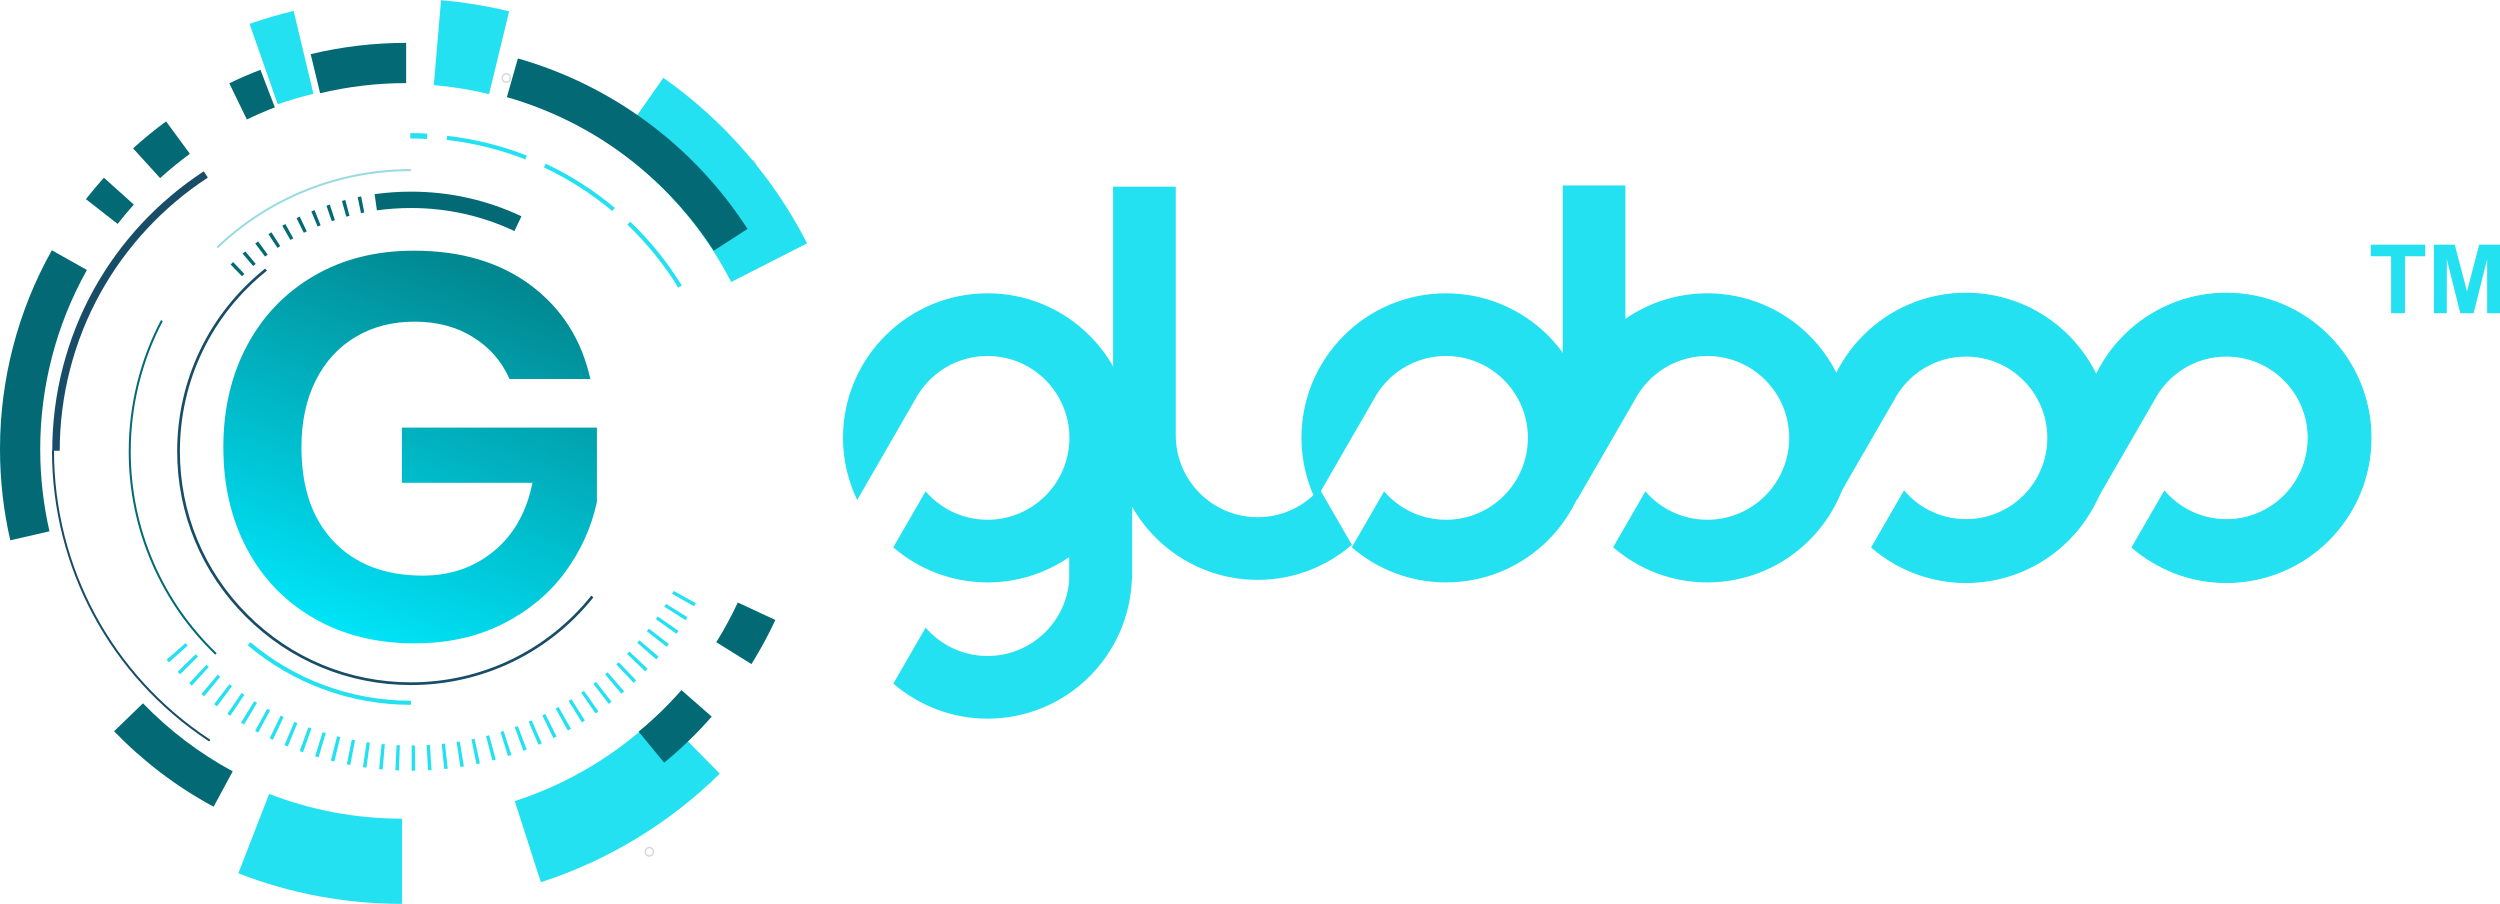 <?xml version="1.0" encoding="UTF-8"?>
<!DOCTYPE svg PUBLIC "-//W3C//DTD SVG 1.1//EN" "http://www.w3.org/Graphics/SVG/1.1/DTD/svg11.dtd">
<!-- Creator: CorelDRAW -->
<svg xmlns="http://www.w3.org/2000/svg" xml:space="preserve" width="1001px" height="362px" version="1.1" style="shape-rendering:geometricPrecision; text-rendering:geometricPrecision; image-rendering:optimizeQuality; fill-rule:evenodd; clip-rule:evenodd"
viewBox="0 0 1000.28 361.56"
 xmlns:xlink="http://www.w3.org/1999/xlink"
 xmlns:xodm="http://www.corel.com/coreldraw/odm/2003">
 <defs>
  <style type="text/css">
   <![CDATA[
    .str0 {stroke:#01818A;stroke-width:0.48;stroke-miterlimit:10}
    .str2 {stroke:#036A75;stroke-width:0.48;stroke-miterlimit:10}
    .str3 {stroke:#23E1F1;stroke-width:0.48;stroke-miterlimit:10}
    .str1 {stroke:#23E1F1;stroke-width:0.48;stroke-miterlimit:10}
    .fil3 {fill:#036A75;fill-rule:nonzero}
    .fil5 {fill:#184D67;fill-rule:nonzero}
    .fil2 {fill:#23E1F1;fill-rule:nonzero}
    .fil1 {fill:#23E1F1;fill-rule:nonzero}
    .fil4 {fill:#9ADBE3;fill-rule:nonzero}
    .fil0 {fill:#D3D5DB;fill-rule:nonzero}
    .fil6 {fill:url(#id0);fill-rule:nonzero}
   ]]>
  </style>
  <linearGradient id="id0" gradientUnits="userSpaceOnUse" x1="193.31" y1="106.41" x2="134.88" y2="251.12">
   <stop offset="0" style="stop-opacity:1; stop-color:#018790"/>
   <stop offset="1" style="stop-opacity:1; stop-color:#00E3F7"/>
  </linearGradient>
 </defs>
 <g id="Camada_x0020_1">
  <g id="_2020466032912">
   <path class="fil0" d="M300.66 67.74c1.04,0 1.88,-0.89 1.88,-1.97 0,-1.09 -0.84,-1.98 -1.88,-1.98 -1.03,0 -1.88,0.89 -1.88,1.98 0,1.08 0.85,1.97 1.88,1.97zm0 -3.41c0.76,0 1.37,0.64 1.37,1.44 0,0.79 -0.61,1.44 -1.37,1.44 -0.75,0 -1.37,-0.65 -1.37,-1.44 0,-0.8 0.62,-1.44 1.37,-1.44z"/>
   <path class="fil1 str0" d="M198.39 237.21c1.04,0 1.88,-0.88 1.88,-1.97 0,-1.09 -0.84,-1.97 -1.88,-1.97 -1.03,0 -1.88,0.88 -1.88,1.97 0,1.09 0.85,1.97 1.88,1.97zm0 -3.41c0.76,0 1.37,0.64 1.37,1.44 0,0.79 -0.61,1.44 -1.37,1.44 -0.76,0 -1.37,-0.65 -1.37,-1.44 0,-0.8 0.61,-1.44 1.37,-1.44z"/>
   <path class="fil0" d="M259.8 342.69c1.03,0 1.87,-0.89 1.87,-1.98 0,-1.09 -0.84,-1.97 -1.87,-1.97 -1.04,0 -1.88,0.88 -1.88,1.97 0,1.09 0.84,1.98 1.88,1.98zm0 -3.42c0.75,0 1.37,0.65 1.37,1.44 0,0.8 -0.62,1.44 -1.37,1.44 -0.76,0 -1.37,-0.64 -1.37,-1.44 0,-0.79 0.61,-1.44 1.37,-1.44z"/>
   <path class="fil0" d="M202.55 33.06c1.03,0 1.87,-0.88 1.87,-1.97 0,-1.09 -0.84,-1.97 -1.87,-1.97 -1.04,0 -1.88,0.88 -1.88,1.97 0,1.09 0.84,1.97 1.88,1.97zm0 -3.41c0.75,0 1.37,0.64 1.37,1.44 0,0.79 -0.62,1.44 -1.37,1.44 -0.76,0 -1.37,-0.65 -1.37,-1.44 0,-0.8 0.61,-1.44 1.37,-1.44z"/>
   <path class="fil2" d="M292.54 112.75l30.38 -15.47c-13.4,-26.31 -33.28,-49.21 -57.5,-66.22l-19.59 27.9c19.67,13.82 35.83,32.42 46.71,53.79z"/>
   <path class="fil2" d="M216.4 352.89c26.73,-8.6 51.49,-23.62 71.6,-43.43l-23.93 -24.28c-16.33,16.09 -36.42,28.28 -58.11,35.26l10.44 32.45z"/>
   <path class="fil2" d="M160.89 361.56l0 -34.09c-18.36,0 -36.25,-3.34 -53.19,-9.91l-12.34 31.78c20.89,8.11 42.94,12.22 65.53,12.22z"/>
   <path class="fil2" d="M111.12 41.64c4.67,-1.63 9.48,-3.05 14.28,-4.2l-7.91 -33.16c-5.94,1.42 -11.87,3.17 -17.64,5.18l11.27 32.18z"/>
   <path class="fil2" d="M195.68 37.57l8.04 -33.13c-8.92,-2.16 -18.08,-3.66 -27.25,-4.44l-2.9 33.97c7.44,0.63 14.88,1.84 22.11,3.6z"/>
   <path class="fil1" d="M218.35 65.42c9.92,4.66 19.23,10.62 27.67,17.69l-1.05 1.25c-8.33,-6.98 -17.52,-12.85 -27.32,-17.46l0.7 -1.48z"/>
   <path class="fil1" d="M251.02 89.79l1.13 -1.19c7.96,7.6 14.9,16.2 20.64,25.55l-1.4 0.86c-5.66,-9.24 -12.52,-17.72 -20.37,-25.22z"/>
   <path class="fil1" d="M210.78 62.17l-0.6 1.52c-10.08,-3.95 -20.66,-6.58 -31.46,-7.8l0.19 -1.63c10.93,1.24 21.66,3.9 31.87,7.91z"/>
   <path class="fil1 str1" d="M170.62 55.23c-2.05,-0.1 -4.14,-0.15 -6.2,-0.15l0 -1.64c2.09,0 4.2,0.05 6.28,0.15l-0.08 1.64z"/>
   <path class="fil3" d="M86.7 261.27l-0.57 0.59c-10.84,-10.42 -19.35,-22.67 -25.32,-36.4 -6.18,-14.22 -9.31,-29.35 -9.31,-44.98 0,-18.27 4.46,-36.42 12.91,-52.48l0.72 0.38c-8.38,15.94 -12.82,33.96 -12.82,52.1 0,15.52 3.12,30.54 9.25,44.65 5.92,13.63 14.38,25.79 25.14,36.14z"/>
   <path class="fil4" d="M164.42 67.56l0 0.82c-28.82,0 -56.19,10.91 -77.1,30.72 -0.08,0.07 -0.17,0.11 -0.28,0.11 -0.1,0 -0.21,-0.04 -0.29,-0.12l-0.04 -0.04 0.3 -0.29 -0.25 -0.26c21.06,-19.95 48.63,-30.94 77.66,-30.94z"/>
   <path class="fil5" d="M83.17 70.97c-17.83,11.62 -32.71,27.6 -43.01,46.2 -10.64,19.19 -16.26,41 -16.26,63.08l-2.29 0c0,46.61 23.27,89.78 62.25,115.46 0.16,0.11 0.23,0.31 0.16,0.49 -0.06,0.16 -0.22,0.26 -0.38,0.26l-0.07 0 -0.34 -0.05 0.02 -0.12c-39.11,-25.85 -62.45,-69.22 -62.45,-116.04l0.11 0c0,-22.59 5.74,-44.9 16.62,-64.54 10.54,-19.02 25.76,-35.36 44,-47.25l1.64 2.51z"/>
   <path class="fil1" d="M262.43 247.65c0.25,-0.36 0.51,-0.72 0.76,-1.08l8.28 5.76c-0.27,0.39 -0.54,0.78 -0.82,1.16l-8.22 -5.84z"/>
   <path class="fil1" d="M216.99 286.15c0.39,-0.19 0.78,-0.39 1.17,-0.58l4.51 9.02c-0.42,0.22 -0.84,0.42 -1.27,0.63l-4.41 -9.07z"/>
   <path class="fil1" d="M265.8 242.65c0.23,-0.36 0.47,-0.74 0.7,-1.11l8.56 5.34c-0.25,0.4 -0.5,0.8 -0.76,1.2l-8.5 -5.43z"/>
   <path class="fil1" d="M250.9 261.53c0.3,-0.32 0.6,-0.63 0.9,-0.95l7.33 6.93c-0.32,0.35 -0.65,0.69 -0.98,1.03l-7.25 -7.01z"/>
   <path class="fil1" d="M242.11 269.75c0.34,-0.28 0.67,-0.56 1,-0.85l6.6 7.63c-0.35,0.31 -0.71,0.62 -1.07,0.92l-6.53 -7.7z"/>
   <path class="fil1" d="M232.56 277.07c0.36,-0.25 0.72,-0.5 1.07,-0.75l5.82 8.24c-0.39,0.28 -0.78,0.55 -1.17,0.82l-5.72 -8.31z"/>
   <path class="fil1" d="M227.52 280.35c0.37,-0.23 0.74,-0.46 1.11,-0.69l5.39 8.53c-0.39,0.25 -0.8,0.5 -1.2,0.75l-5.3 -8.59z"/>
   <path class="fil1" d="M246.61 265.75c0.31,-0.3 0.63,-0.6 0.95,-0.9l6.98 7.29c-0.35,0.33 -0.69,0.65 -1.03,0.97l-6.9 -7.36z"/>
   <path class="fil1" d="M258.82 252.46c0.27,-0.34 0.54,-0.68 0.81,-1.03l7.98 6.17c-0.29,0.37 -0.58,0.74 -0.87,1.12l-7.92 -6.26z"/>
   <path class="fil1" d="M254.97 257.09c0.29,-0.33 0.57,-0.66 0.86,-0.99l7.67 6.56c-0.31,0.36 -0.62,0.72 -0.93,1.08l-7.6 -6.65z"/>
   <path class="fil1" d="M237.43 273.53c0.34,-0.27 0.69,-0.53 1.03,-0.8l6.22 7.95c-0.37,0.29 -0.75,0.58 -1.12,0.86l-6.13 -8.01z"/>
   <path class="fil1" d="M222.33 283.38c0.38,-0.21 0.76,-0.42 1.14,-0.63l4.96 8.78c-0.41,0.24 -0.82,0.47 -1.24,0.69l-4.86 -8.84z"/>
   <path class="fil1" d="M164.72 308.27l-0.02 -10.09c0.44,0 0.88,0 1.31,-0.01l0.12 10.09c-0.47,0.01 -0.94,0.01 -1.41,0.01z"/>
   <path class="fil1" d="M140.16 305.99c-0.46,-0.09 -0.93,-0.18 -1.39,-0.27l1.99 -9.89c0.43,0.08 0.85,0.17 1.29,0.25l-1.89 9.91z"/>
   <path class="fil1" d="M159.61 308.18c-0.47,-0.02 -0.94,-0.04 -1.41,-0.06l0.48 -10.08c0.44,0.02 0.88,0.04 1.31,0.06l-0.38 10.08z"/>
   <path class="fil1" d="M133.77 304.61c-0.46,-0.11 -0.92,-0.22 -1.38,-0.34l2.49 -9.78c0.42,0.11 0.84,0.21 1.27,0.32l-2.38 9.8z"/>
   <path class="fil1" d="M146.61 307.05c-0.46,-0.07 -0.93,-0.14 -1.4,-0.2l1.48 -9.99c0.43,0.07 0.87,0.13 1.3,0.19l-1.38 10z"/>
   <path class="fil1" d="M115.15 298.57c-0.44,-0.18 -0.88,-0.36 -1.32,-0.54l3.94 -9.3c0.4,0.17 0.8,0.34 1.21,0.51l-3.83 9.33z"/>
   <path class="fil1" d="M121.25 300.9c-0.44,-0.16 -0.89,-0.32 -1.34,-0.48l3.46 -9.48c0.41,0.15 0.82,0.3 1.24,0.44l-3.36 9.52z"/>
   <path class="fil1" d="M130.34 293.24l-2.88 9.68c-0.45,-0.14 -0.9,-0.28 -1.35,-0.42l2.97 -9.64c0.42,0.13 0.83,0.26 1.26,0.38z"/>
   <path class="fil1" d="M196.99 304.19l-2.51 -9.77c0.42,-0.11 0.84,-0.22 1.26,-0.33l2.61 9.74c-0.45,0.12 -0.91,0.24 -1.36,0.36z"/>
   <path class="fil1" d="M203.25 302.42l-3 -9.64c0.42,-0.13 0.83,-0.26 1.24,-0.39l3.11 9.6c-0.45,0.14 -0.9,0.29 -1.35,0.43z"/>
   <path class="fil1" d="M277.68 242.5l-8.77 -5c0.22,-0.38 0.43,-0.76 0.65,-1.14l8.82 4.9c-0.23,0.41 -0.47,0.82 -0.7,1.24z"/>
   <path class="fil1" d="M209.42 300.32l-3.48 -9.47c0.41,-0.15 0.81,-0.3 1.22,-0.46l3.58 9.44c-0.44,0.17 -0.88,0.33 -1.32,0.49z"/>
   <path class="fil1" d="M215.47 297.92l-3.95 -9.28c0.4,-0.17 0.8,-0.34 1.2,-0.52l4.05 9.24c-0.43,0.19 -0.86,0.38 -1.3,0.56z"/>
   <path class="fil1" d="M177.74 307.61l-1.01 -10.04c0.43,-0.04 0.87,-0.09 1.3,-0.14l1.12 10.03c-0.47,0.05 -0.94,0.1 -1.41,0.15z"/>
   <path class="fil1" d="M190.64 305.65l-2.02 -9.89c0.43,-0.08 0.86,-0.17 1.28,-0.26l2.12 9.86c-0.46,0.1 -0.92,0.2 -1.38,0.29z"/>
   <path class="fil1" d="M171.23 308.1l-0.51 -10.08c0.44,-0.02 0.88,-0.04 1.31,-0.07l0.62 10.07c-0.47,0.03 -0.94,0.06 -1.42,0.08z"/>
   <path class="fil1" d="M184.21 306.79l-1.51 -9.97c0.43,-0.07 0.86,-0.14 1.29,-0.21l1.62 9.96c-0.46,0.08 -0.93,0.15 -1.4,0.22z"/>
   <path class="fil1" d="M153.11 307.78c-0.48,-0.04 -0.95,-0.09 -1.42,-0.14l0.99 -10.04c0.43,0.04 0.87,0.09 1.3,0.12l-0.87 10.06z"/>
   <path class="fil1" d="M102.08 292.34l4.85 -8.85c0.38,0.21 0.77,0.42 1.15,0.62l-4.75 8.9c-0.42,-0.22 -0.83,-0.45 -1.25,-0.67z"/>
   <path class="fil1" d="M71.06 268.69l7.25 -7.02c0.3,0.31 0.61,0.62 0.91,0.93l-7.17 7.1c-0.33,-0.34 -0.66,-0.67 -0.99,-1.01z"/>
   <path class="fil1" d="M96.44 289.06l5.29 -8.6c0.37,0.23 0.74,0.46 1.11,0.68l-5.19 8.66c-0.41,-0.25 -0.81,-0.49 -1.21,-0.74z"/>
   <path class="fil1" d="M66.64 263.89l7.58 -6.65c0.29,0.33 0.58,0.65 0.87,0.98l-7.51 6.73c-0.32,-0.35 -0.63,-0.7 -0.94,-1.06z"/>
   <path class="fil1" d="M107.89 295.33l4.39 -9.08c0.39,0.19 0.79,0.38 1.18,0.56l-4.29 9.13c-0.43,-0.2 -0.85,-0.4 -1.28,-0.61z"/>
   <path class="fil1" d="M80.59 277.59l6.51 -7.71c0.34,0.28 0.67,0.56 1.01,0.84l-6.43 7.78c-0.36,-0.3 -0.73,-0.61 -1.09,-0.91z"/>
   <path class="fil1" d="M90.97 285.5l5.71 -8.32c0.36,0.25 0.72,0.49 1.08,0.74l-5.62 8.38c-0.39,-0.27 -0.78,-0.53 -1.17,-0.8z"/>
   <path class="fil1" d="M83.56 266.77l-6.8 7.45c-0.36,-0.32 -0.7,-0.64 -1.04,-0.96l6.88 -7.38c0.32,0.3 0.64,0.6 0.96,0.89z"/>
   <path class="fil1" d="M85.68 281.67l6.12 -8.02c0.35,0.27 0.7,0.53 1.04,0.79l-6.03 8.09c-0.38,-0.28 -0.75,-0.57 -1.13,-0.86z"/>
   <path class="fil1" d="M100.18 256.86c8.81,7.42 18.71,13.2 29.45,17.19 11.11,4.14 22.82,6.23 34.79,6.23l0 1.64c-12.17,0 -24.06,-2.13 -35.35,-6.33 -10.92,-4.06 -21,-9.94 -29.95,-17.47l1.06 -1.26z"/>
   <path class="fil3" d="M132.75 88.41l-2.13 -6.19c0.44,-0.16 0.89,-0.31 1.34,-0.45l2.04 6.22c-0.42,0.13 -0.83,0.27 -1.25,0.42z"/>
   <path class="fil3" d="M138.55 86.61l-1.74 -6.31c0.45,-0.12 0.91,-0.24 1.36,-0.36l1.66 6.33c-0.43,0.11 -0.86,0.23 -1.28,0.34z"/>
   <path class="fil3" d="M111.01 99.08l-3.59 -5.47c0.39,-0.25 0.78,-0.51 1.18,-0.76l3.52 5.52c-0.37,0.23 -0.74,0.47 -1.11,0.71z"/>
   <path class="fil3" d="M116.19 95.91l-3.25 -5.68c0.41,-0.24 0.82,-0.47 1.23,-0.69l3.17 5.72c-0.39,0.21 -0.77,0.43 -1.15,0.65z"/>
   <path class="fil3" d="M127.08 90.56l-2.52 -6.05c0.44,-0.18 0.87,-0.35 1.31,-0.53l2.42 6.08c-0.4,0.16 -0.81,0.33 -1.21,0.5z"/>
   <path class="fil3" d="M121.55 93.06l-2.89 -5.87c0.42,-0.21 0.84,-0.41 1.27,-0.62l2.81 5.92c-0.4,0.19 -0.8,0.38 -1.19,0.57z"/>
   <path class="fil3" d="M97.06 101.38c0.36,-0.3 0.72,-0.6 1.08,-0.9l4.18 5.03c-0.34,0.29 -0.68,0.57 -1.01,0.85l-4.25 -4.98z"/>
   <path class="fil3" d="M92.27 105.73c0.34,-0.32 0.67,-0.65 1.02,-0.97l4.48 4.77c-0.32,0.3 -0.64,0.61 -0.95,0.91l-4.55 -4.71z"/>
   <path class="fil3" d="M144.44 85.19l-1.33 -6.41c0.46,-0.09 0.93,-0.19 1.39,-0.28l1.25 6.43c-0.44,0.08 -0.87,0.17 -1.31,0.26z"/>
   <path class="fil3" d="M107.11 101.79c-0.36,0.26 -0.71,0.52 -1.06,0.78l-3.93 -5.23c0.38,-0.28 0.76,-0.56 1.13,-0.84l3.86 5.29z"/>
   <path class="fil3" d="M205.84 92.37c-13,-6.13 -26.94,-9.23 -41.42,-9.23 -4.56,0 -9.14,0.32 -13.62,0.94l-0.91 -6.48c4.79,-0.67 9.67,-1.01 14.53,-1.01 15.45,0 30.33,3.32 44.21,9.86l-2.79 5.92z"/>
   <path class="fil5" d="M98.29 246.61c-17.67,-17.66 -27.4,-41.15 -27.4,-66.13 0,-28.6 12.84,-55.25 35.21,-73.12l0.69 0.86c-22.12,17.66 -34.81,44 -34.81,72.26 0,24.69 9.62,47.9 27.08,65.36 17.45,17.46 40.66,27.08 65.36,27.08 28.2,0 54.5,-12.64 72.16,-34.67l0.85 0.68c-17.87,22.29 -44.48,35.08 -73.01,35.08 -24.98,0 -48.47,-9.73 -66.13,-27.4z"/>
   <path class="fil3" d="M285.58 100.23l13.52 -8.73c-21.44,-33.19 -54.07,-57.41 -91.88,-68.21l-4.42 15.48c34.06,9.73 63.46,31.56 82.78,61.46z"/>
   <path class="fil3 str2" d="M300.59 265.29c3.44,-5.53 6.57,-11.32 9.32,-17.21l-14.6 -6.79c-2.46,5.3 -5.29,10.52 -8.38,15.5l13.66 8.5z"/>
   <path class="fil3" d="M265.75 305.07c6.81,-5.6 13.2,-11.8 19.01,-18.43l-12.11 -10.61c-5.23,5.98 -11,11.57 -17.13,16.62l10.23 12.42z"/>
   <path class="fil3" d="M85.47 322.69l7.64 -14.16c-13.29,-7.17 -25.37,-16.33 -35.9,-27.22l-11.57 11.18c11.68,12.09 25.08,22.25 39.83,30.2z"/>
   <path class="fil3" d="M4.12 216.09l15.68 -3.6c-2.46,-10.73 -3.71,-21.8 -3.71,-32.92 0,-25.11 6.47,-49.88 18.69,-71.63l-14.03 -7.89c-13.58,24.15 -20.75,51.65 -20.75,79.52 0,12.33 1.38,24.61 4.12,36.52z"/>
   <path class="fil3" d="M47.06 89.5c2.06,-2.64 4.25,-5.24 6.49,-7.73l-11.98 -10.76c-2.48,2.77 -4.9,5.66 -7.19,8.58l12.68 9.91z"/>
   <path class="fil3" d="M64.07 71.18c3.79,-3.44 7.79,-6.71 11.9,-9.73l-9.52 -12.97c-4.56,3.34 -9,6.98 -13.2,10.79l10.82 11.91z"/>
   <path class="fil3" d="M98.77 47.72c3.65,-1.77 7.42,-3.4 11.2,-4.86l-5.77 -15.02c-4.21,1.61 -8.39,3.43 -12.45,5.39l7.02 14.49z"/>
   <path class="fil3" d="M128.08 37.23c11.2,-2.7 22.79,-4.07 34.42,-4.07l0 -16.1c-12.9,0 -25.75,1.52 -38.19,4.52l3.77 15.65z"/>
   <path class="fil6" d="M165.63 100.21c18.79,0 34.38,4.62 46.76,13.87 12.38,9.25 20.32,21.75 23.82,37.48l-32.34 0c-3.06,-6.99 -7.91,-12.57 -14.54,-16.72 -6.62,-4.15 -14.45,-6.23 -23.49,-6.23 -8.88,0 -16.75,2.04 -23.59,6.12 -6.85,4.08 -12.17,9.91 -15.96,17.48 -3.78,7.58 -5.68,16.47 -5.68,26.66 0,16.17 4.34,28.77 13,37.81 8.67,9.03 20.51,13.54 35.51,13.54 11.07,0 20.58,-3.27 28.52,-9.83 7.94,-6.55 13.07,-15.66 15.4,-27.31l-52.22 0 0 -22.07 78.01 0 0 29.71c-2.19,10.2 -6.45,19.6 -12.78,28.19 -6.34,8.6 -14.65,15.48 -24.92,20.65 -10.27,5.17 -22.03,7.76 -35.29,7.76 -15.15,0 -28.51,-3.31 -40.09,-9.94 -11.58,-6.63 -20.54,-15.88 -26.88,-27.75 -6.34,-11.88 -9.51,-25.46 -9.51,-40.76 0,-15.29 3.17,-28.88 9.51,-40.75 6.34,-11.87 15.26,-21.16 26.77,-27.86 11.51,-6.7 24.84,-10.05 39.99,-10.05z"/>
   <g>
    <g>
     <path class="fil2" d="M427.89 186.3c0,91.98 0,-94.58 0,43.32 0,18.09 -14.67,32.76 -32.77,32.76 -9.9,0 -18.75,-4.41 -24.76,-11.35l-12.93 22.39c10.13,8.72 23.28,14.03 37.69,14.03 31.49,0 57.04,-25.17 57.77,-56.49l0.07 0 0 -44.66 -25.07 0z"/>
     <path class="fil2" d="M578.56 117.27c-31.94,0 -57.83,25.9 -57.83,57.84 0,8.92 2.08,17.34 5.68,24.88l23.09 -39.99c5.46,-10.48 16.41,-17.66 29.06,-17.66 18.09,0 32.77,14.67 32.77,32.77 0,18.09 -14.68,32.76 -32.77,32.76 -9.9,0 -18.76,-4.41 -24.76,-11.35l-12.93 22.39c10.12,8.72 23.28,14.03 37.69,14.03 31.94,0 57.83,-25.89 57.83,-57.83 0,-31.94 -25.89,-57.84 -57.83,-57.84z"/>
     <path class="fil2" d="M683.11 117.27c-12.17,0 -23.45,3.78 -32.77,10.21l0 -53.37 -25.06 0 0 102.35 0.07 0c0.19,8.4 2.22,16.33 5.63,23.48l23.16 -40.12c5.5,-10.39 16.4,-17.48 28.97,-17.48 18.1,0 32.77,14.67 32.77,32.77 0,18.09 -14.67,32.76 -32.77,32.76 -9.91,0 -18.76,-4.41 -24.77,-11.36l-12.91 22.36c10.11,8.74 23.26,14.07 37.68,14.07 31.94,0 57.84,-25.89 57.84,-57.83 0,-31.94 -25.9,-57.84 -57.84,-57.84z"/>
     <path class="fil2" d="M452.89 173.76c-0.72,-31.31 -26.28,-56.49 -57.77,-56.49 -31.94,0 -57.83,25.9 -57.83,57.84 0,8.91 2.08,17.32 5.68,24.86l23.23 -40.25c5.51,-10.34 16.39,-17.38 28.92,-17.38 18.1,0 32.77,14.67 32.77,32.77 0,18.09 -14.67,32.76 -32.77,32.76 -9.91,0 -18.77,-4.42 -24.78,-11.37l-12.93 22.4c10.13,8.73 23.29,14.04 37.71,14.04 12.17,0 23.45,-3.78 32.77,-10.2l0 9.14 25.07 0 0 -58.12 -0.07 0z"/>
     <path class="fil2" d="M470.44 74.59c0,91.98 0,-38.41 0,99.49 0,18.1 14.68,32.77 32.77,32.77 9.9,0 18.76,-4.41 24.77,-11.35l12.92 22.39c-10.12,8.72 -23.28,14.03 -37.69,14.03 -31.49,0 -57.04,-25.18 -57.77,-56.49l-0.07 0 0 -100.84 25.07 0z"/>
     <path class="fil2 str3" d="M786.63 117.27c-31.94,0 -57.83,25.9 -57.83,57.84 0,8.92 2.08,17.34 5.68,24.88l23.09 -39.99c5.47,-10.48 16.42,-17.66 29.06,-17.66 18.1,0 32.77,14.67 32.77,32.77 0,18.09 -14.67,32.76 -32.77,32.76 -9.9,0 -18.76,-4.41 -24.76,-11.35l-12.93 22.39c10.13,8.72 23.28,14.03 37.69,14.03 31.94,0 57.83,-25.89 57.83,-57.83 0,-31.94 -25.89,-57.84 -57.83,-57.84z"/>
     <path class="fil2 str3" d="M890.8 117.27c-31.94,0 -57.83,25.9 -57.83,57.84 0,8.92 2.08,17.34 5.68,24.88l23.09 -39.99c5.47,-10.48 16.42,-17.66 29.06,-17.66 18.1,0 32.77,14.67 32.77,32.77 0,18.09 -14.67,32.76 -32.77,32.76 -9.9,0 -18.76,-4.41 -24.76,-11.35l-12.93 22.39c10.13,8.72 23.28,14.03 37.69,14.03 31.94,0 57.83,-25.89 57.83,-57.83 0,-31.94 -25.89,-57.84 -57.83,-57.84z"/>
    </g>
    <polygon class="fil2" points="956.71,125.22 956.71,102.44 948.59,102.44 948.59,97.8 970.34,97.8 970.34,102.44 962.26,102.44 962.26,125.22 "/>
    <polygon id="_1" class="fil2" points="973.86,125.22 973.86,97.8 982.17,97.8 987.09,116.5 991.94,97.8 1000.28,97.8 1000.28,125.22 995.14,125.22 995.13,103.64 989.72,125.22 984.39,125.22 979.01,103.64 978.99,125.22 "/>
   </g>
  </g>
 </g>
</svg>
